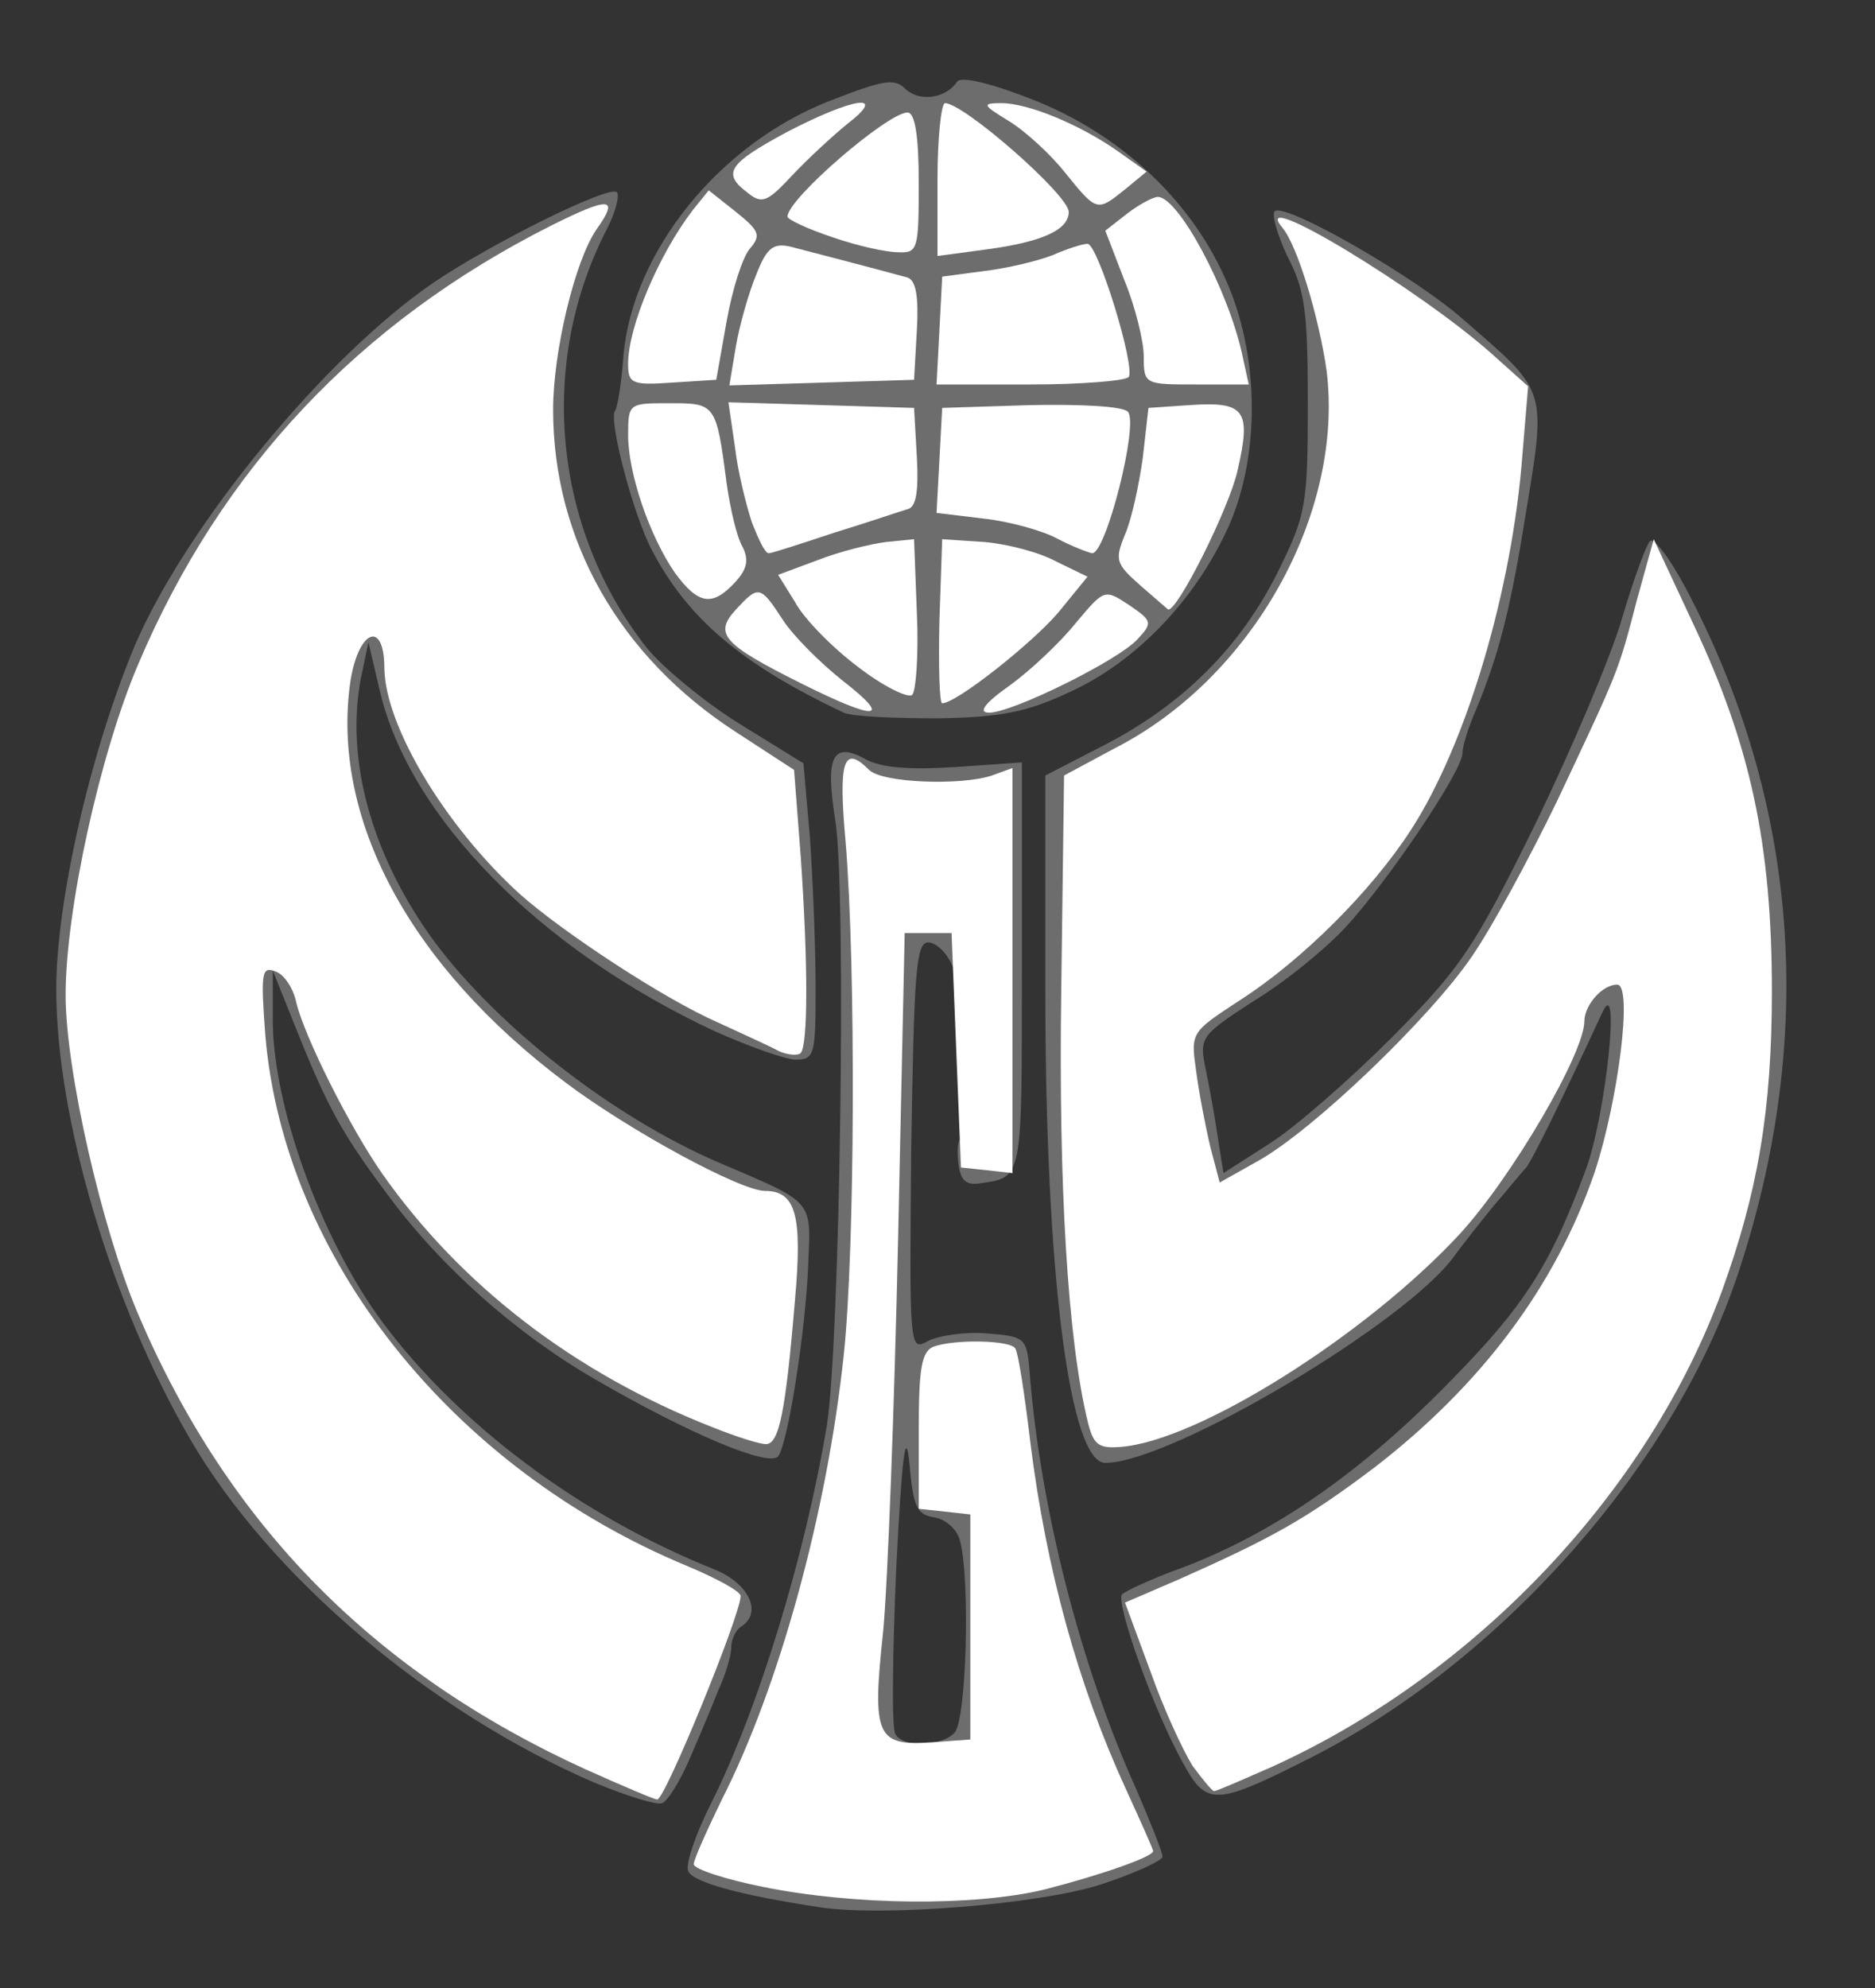 <svg xmlns="http://www.w3.org/2000/svg" viewBox="0 0 2000 2120"><rect x="0" y="0" width="2000" height="2120" fill="#333333" stroke="none"/><g id="l1uRep9t48b2U18RmnkReGT" fill="rgb(109,109,109)" style="transform: none;"><g style="transform: none;"><path id="pAYrObCTN" d="M875 2034 c-86 -13 -137 -27 -141 -39 -3 -7 8 -39 24 -71 51 -101 101 -266 124 -404 14 -89 21 -571 9 -645 -11 -69 -3 -85 33 -65 17 9 47 11 95 8 l71 -5 0 219 c0 229 1 223 -45 230 -15 2 -21 -3 -23 -24 -2 -20 1 -28 12 -28 13 0 16 -14 16 -80 0 -58 -4 -80 -13 -80 -7 0 -17 -10 -22 -22 -6 -13 -17 -23 -25 -23 -13 0 -15 32 -18 218 -2 217 -2 218 18 207 12 -6 40 -10 63 -8 40 3 42 5 45 38 11 146 54 315 114 448 15 35 28 67 28 72 0 4 -30 18 -67 30 -67 21 -231 34 -298 24z m223 -53 c41 -11 75 -21 77 -23 2 -2 -4 -19 -14 -38 -9 -19 -27 -71 -40 -115 -13 -44 -27 -93 -32 -109 -5 -16 -10 -41 -11 -55 -1 -14 -5 35 -8 109 l-5 135 -71 3 c-99 4 -99 3 -85 -154 6 -70 9 -129 7 -131 -2 -3 -10 22 -16 54 -15 73 -63 221 -90 273 l-20 40 22 4 c13 3 41 9 63 14 65 16 145 13 223 -7z m-80 -133 c13 -13 17 -164 6 -205 -3 -12 -15 -23 -28 -25 -18 -3 -22 -11 -26 -58 -4 -39 -8 -6 -14 112 -4 92 -5 171 -1 177 8 15 48 14 63 -1z m47 -315 c-8 -65 -14 -77 -38 -67 -13 5 -17 19 -17 59 0 51 1 54 28 58 15 2 29 5 31 6 2 0 0 -25 -4 -56z m-15 -612 l0 -49 -60 -4 c-66 -3 -66 -2 -54 60 6 29 9 31 58 35 28 2 52 4 54 5 1 1 2 -20 2 -47z"></path><path id="p8FLzOXMG" d="M634 1901 c-176 -76 -346 -220 -431 -366 -84 -144 -143 -342 -143 -480 0 -95 37 -255 84 -367 55 -128 203 -308 319 -387 62 -42 187 -104 195 -96 3 3 -1 20 -10 38 -75 144 -58 321 42 448 17 21 62 58 99 81 l68 42 7 80 c3 45 6 116 6 159 0 71 -1 77 -21 77 -11 0 -50 -14 -86 -30 -187 -87 -327 -229 -358 -364 l-12 -51 -8 38 c-17 88 12 191 79 282 68 91 190 186 301 234 105 45 100 39 97 112 -3 71 -22 190 -32 202 -10 12 -97 -25 -195 -82 -85 -49 -166 -121 -223 -199 -50 -67 -64 -94 -101 -187 l-20 -50 0 47 c-2 93 51 239 117 328 82 110 212 207 355 264 36 15 51 46 27 61 -5 3 -10 13 -10 22 0 8 -6 29 -14 46 -7 18 -21 51 -31 74 -10 23 -23 44 -29 46 -6 2 -38 -8 -72 -22z m74 -83 c39 -98 39 -100 -15 -122 -87 -36 -166 -89 -243 -166 -131 -129 -188 -254 -197 -427 l-6 -103 36 0 c37 0 67 21 67 46 0 41 92 193 157 261 78 80 255 192 287 180 8 -3 16 -30 19 -68 11 -101 10 -108 -19 -115 -49 -12 -149 -66 -216 -116 -146 -107 -226 -233 -235 -367 -3 -43 -3 -99 1 -125 l7 -46 45 0 c43 0 44 1 44 33 1 55 58 157 129 227 34 34 129 100 195 136 l69 38 -6 -85 c-4 -46 -7 -98 -7 -115 0 -27 -8 -36 -65 -73 -93 -61 -149 -134 -181 -240 -16 -53 -19 -217 -4 -256 11 -30 14 -31 -74 28 -170 114 -308 313 -359 513 -32 127 -40 203 -28 268 53 279 151 456 338 607 66 52 206 136 234 138 3 1 15 -23 27 -51z"></path><path id="pRsbEquUb" d="M1263 1882 c-32 -56 -74 -175 -66 -182 5 -4 31 -16 58 -26 96 -35 188 -97 280 -189 89 -89 117 -131 157 -239 21 -58 37 -210 17 -166 -44 95 -74 156 -81 165 -5 5 -20 24 -34 40 -14 17 -32 40 -41 52 -48 71 -304 223 -374 223 -38 0 -64 -201 -64 -504 l0 -229 64 -33 c83 -43 144 -104 184 -184 30 -61 32 -70 32 -180 0 -98 -3 -121 -22 -157 -11 -24 -17 -45 -13 -48 13 -8 149 70 200 115 93 81 90 71 65 223 -15 91 -27 137 -51 195 -8 18 -14 38 -14 45 0 19 -79 136 -124 185 -21 23 -65 59 -98 79 -57 37 -59 39 -52 73 4 19 10 52 13 73 l6 38 50 -32 c28 -18 86 -69 130 -113 73 -74 87 -94 152 -226 39 -80 81 -179 93 -220 12 -41 26 -79 30 -83 4 -4 21 18 38 50 121 228 140 478 56 731 -68 205 -254 415 -459 518 -97 49 -108 50 -132 6z m114 -53 c82 -44 134 -82 202 -145 265 -245 351 -618 220 -943 -25 -59 -20 -60 -49 14 -26 67 -117 246 -149 294 -79 115 -234 241 -298 241 -29 0 -33 -4 -42 -37 -6 -21 -13 -70 -17 -109 l-7 -72 54 -35 c68 -43 142 -117 184 -182 57 -88 115 -277 115 -375 0 -46 -3 -52 -44 -86 -25 -20 -58 -46 -75 -57 l-31 -19 6 74 c16 188 -71 356 -227 436 l-54 29 0 234 c0 200 14 401 29 416 2 2 12 0 23 -5 10 -6 43 -22 73 -37 141 -69 271 -194 333 -317 21 -41 37 -80 37 -89 0 -26 22 -39 68 -39 l43 0 -7 88 c-8 104 -42 215 -90 294 -70 116 -222 243 -354 297 -30 13 -58 26 -63 30 -11 11 38 131 54 131 5 0 34 -14 66 -31z"></path><path id="p1LvKJW9S" d="M900 760 c-110 -52 -167 -101 -205 -174 -19 -36 -46 -137 -39 -148 3 -4 7 -31 9 -59 10 -111 102 -225 219 -271 59 -23 70 -25 82 -13 15 14 43 10 55 -8 4 -6 37 2 80 19 92 36 167 105 205 189 39 84 39 198 0 276 -36 74 -97 136 -165 167 -45 21 -72 27 -141 28 -47 0 -92 -2 -100 -6z m47 -147 c-3 -2 -17 2 -32 10 l-27 14 28 22 29 23 3 -32 c2 -18 1 -34 -1 -37z m123 41 c21 -21 22 -27 10 -34 -32 -21 -50 -12 -50 25 0 42 8 44 40 9z m215 -161 c5 -27 3 -33 -10 -33 -18 0 -21 8 -29 75 l-6 50 19 -30 c10 -16 22 -45 26 -62z m-541 45 c-11 -69 -15 -78 -30 -78 -11 0 -14 6 -8 23 12 39 33 87 38 87 3 0 3 -15 0 -32z m151 -12 c42 -11 50 -17 50 -37 0 -22 -4 -24 -62 -27 -58 -3 -63 -1 -63 18 0 18 16 61 23 60 1 -1 25 -7 52 -14z m269 -39 l7 -28 -68 3 c-66 3 -68 4 -71 31 -3 24 0 27 30 28 18 1 44 4 58 8 27 8 33 2 44 -42z m-430 -119 c3 -7 7 -29 10 -48 6 -32 5 -33 -7 -15 -19 28 -30 75 -17 75 6 0 12 -6 14 -12z m214 -16 c2 -12 -2 -24 -10 -26 -91 -25 -95 -24 -107 9 -6 17 -11 35 -11 39 0 4 28 6 63 4 56 -3 62 -5 65 -26z m208 -4 c-3 -17 -7 -33 -9 -34 -1 -1 -27 1 -57 4 -51 6 -55 9 -58 35 l-3 27 67 0 67 0 -7 -32z m124 7 c-14 -36 -40 -85 -45 -85 -2 0 0 12 5 26 6 14 10 39 10 55 0 22 5 29 20 29 17 0 18 -4 10 -25z m-330 -150 c0 -26 0 -26 -24 -8 -16 12 -20 20 -12 25 22 15 36 8 36 -17z m130 18 c0 -10 -32 -43 -42 -43 -4 0 -8 11 -8 25 0 20 5 25 25 25 14 0 25 -3 25 -7z"></path></g></g><g id="l6G0Nt1K6Khfk2TvLix6bXx" fill="rgb(255,255,255)" style="transform: none;"><g style="transform: none;"><path id="pdPDEaDXn" d="M813 2012 c-40 -8 -73 -19 -73 -24 0 -5 14 -36 30 -69 61 -120 112 -305 130 -474 12 -112 13 -414 2 -547 -8 -88 -2 -104 25 -77 14 14 98 17 131 6 l22 -8 0 216 0 216 -27 -3 -28 -3 -5 -125 -5 -125 -25 0 -25 0 -7 325 c-4 179 -11 368 -16 420 -12 112 -7 122 52 118 l41 -3 0 -120 0 -120 -27 -3 -28 -3 0 -84 c0 -66 3 -84 16 -89 22 -8 82 -7 87 2 3 4 10 49 16 100 17 136 51 259 102 370 16 35 29 64 29 66 0 6 -54 25 -116 41 -75 18 -203 17 -301 -3z"></path><path id="pPnjAhf1v" d="M625 1887 c-226 -103 -381 -260 -477 -484 -39 -91 -78 -261 -78 -342 0 -91 37 -259 78 -354 88 -207 235 -363 439 -466 64 -32 74 -31 49 4 -23 34 -46 130 -46 192 0 139 71 263 194 343 l63 41 7 91 c8 114 8 203 0 211 -3 3 -14 2 -23 -2 -9 -5 -38 -18 -66 -31 -57 -25 -165 -96 -211 -137 -80 -73 -143 -179 -144 -240 0 -52 -27 -42 -36 12 -22 147 63 305 230 430 68 51 186 115 212 115 33 0 40 26 32 116 -10 120 -17 154 -31 154 -7 0 -32 -8 -57 -18 -148 -58 -269 -152 -352 -270 -35 -50 -83 -146 -92 -183 -3 -15 -13 -30 -22 -33 -15 -6 -16 1 -11 68 20 237 199 462 450 566 31 13 57 27 57 32 0 20 -81 218 -89 217 -3 0 -38 -15 -76 -32z"></path><path id="pyTE3DwBG" d="M1272 1883 c-10 -16 -31 -61 -45 -101 l-27 -73 58 -25 c99 -44 135 -64 208 -119 114 -88 193 -193 235 -315 25 -76 41 -200 24 -200 -16 0 -35 22 -35 39 0 34 -77 166 -133 227 -99 107 -279 221 -362 227 -24 2 -29 -3 -35 -28 -21 -87 -31 -250 -28 -459 l3 -229 54 -29 c147 -75 245 -251 226 -403 -8 -56 -31 -133 -47 -152 -38 -46 147 66 224 135 l38 34 -6 72 c-11 146 -60 310 -119 401 -42 65 -116 139 -183 182 -52 34 -52 34 -46 76 3 23 10 59 15 80 l10 38 41 -23 c59 -33 183 -152 228 -218 22 -32 62 -106 91 -166 66 -140 65 -137 85 -214 l18 -65 42 90 c61 129 84 235 84 392 0 127 -15 214 -53 319 -78 214 -262 409 -480 508 -32 14 -59 26 -62 26 -2 0 -12 -12 -23 -27z"></path><path id="p7yllCGgm" d="M855 729 c-84 -42 -94 -53 -70 -79 24 -26 26 -26 50 11 11 17 40 46 64 65 54 42 36 43 -44 3z"></path><path id="pMkIUgvBd" d="M1077 731 c22 -16 53 -45 70 -66 31 -37 31 -37 57 -20 25 17 26 19 9 37 -20 22 -133 78 -158 78 -12 0 -5 -10 22 -29z"></path><path id="p1B4TmkmoR" d="M915 711 c-28 -21 -58 -52 -67 -69 l-18 -29 43 -16 c23 -9 56 -17 72 -19 l30 -3 3 79 c2 44 -1 83 -5 87 -4 4 -31 -9 -58 -30z"></path><path id="pA059Czm0" d="M1002 663 l3 -88 45 3 c24 2 59 11 77 21 l33 16 -31 38 c-28 33 -109 97 -124 97 -3 0 -4 -39 -3 -87z"></path><path id="pKEwCiAoM" d="M1216 624 c-26 -23 -27 -27 -16 -54 7 -16 15 -53 19 -82 l6 -53 44 -3 c59 -4 66 5 51 70 -9 40 -64 150 -74 148 0 0 -14 -12 -30 -26z"></path><path id="pSydHaW7s" d="M720 611 c-27 -39 -50 -106 -50 -147 0 -34 1 -34 44 -34 49 0 50 0 61 85 4 28 11 58 17 68 7 14 5 24 -8 38 -24 26 -39 24 -64 -10z"></path><path id="p13o8IcuOV" d="M802 557 c-6 -18 -15 -54 -18 -80 l-7 -48 99 3 99 3 3 53 c2 37 -1 53 -10 55 -7 2 -42 14 -78 25 -36 12 -67 22 -70 22 -4 0 -11 -15 -18 -33z"></path><path id="pQM5zsUhW" d="M1127 574 c-15 -8 -50 -18 -78 -21 l-50 -6 3 -56 3 -56 94 -3 c52 -1 98 1 104 7 12 12 -23 151 -38 151 -5 -1 -23 -8 -38 -16z"></path><path id="pA22ZYDGS" d="M670 388 c0 -40 33 -117 69 -164 l17 -21 29 23 c25 20 27 25 15 39 -8 9 -19 44 -25 78 l-11 62 -47 3 c-43 3 -47 1 -47 -20z"></path><path id="p1Cxw0zRO0" d="M785 369 c4 -23 14 -58 22 -77 11 -28 18 -33 36 -29 19 5 89 23 125 33 9 3 12 20 10 56 l-3 53 -98 3 -99 3 7 -42z"></path><path id="pFPghScy9" d="M1002 353 l3 -58 45 -6 c25 -3 58 -11 73 -17 16 -7 32 -12 37 -12 11 0 51 130 44 142 -3 4 -50 8 -105 8 l-100 0 3 -57z"></path><path id="pm6UVve4M" d="M1220 380 c0 -16 -9 -53 -21 -82 l-20 -52 23 -18 c13 -10 28 -18 33 -18 22 0 75 99 90 168 l7 32 -56 0 c-55 0 -56 0 -56 -30z"></path><path id="p1GTnSTYVi" d="M888 253 c-27 -9 -48 -19 -48 -22 0 -19 107 -111 128 -111 8 0 12 25 12 75 0 71 -1 75 -22 74 -13 0 -44 -7 -70 -16z"></path><path id="p162wptW4q" d="M1000 191 c0 -44 4 -81 8 -81 20 0 132 98 132 116 0 19 -28 32 -88 40 l-52 7 0 -82z"></path><path id="p1DDDG0TEL" d="M798 206 c-28 -21 -22 -31 41 -65 71 -37 109 -43 65 -9 -16 13 -42 37 -59 55 -26 28 -32 31 -47 19z"></path><path id="p19K3fLElu" d="M1136 184 c-15 -19 -42 -44 -60 -55 -28 -17 -29 -19 -8 -19 29 0 84 23 124 51 l31 22 -23 19 c-30 24 -30 24 -64 -18z"></path></g></g></svg>